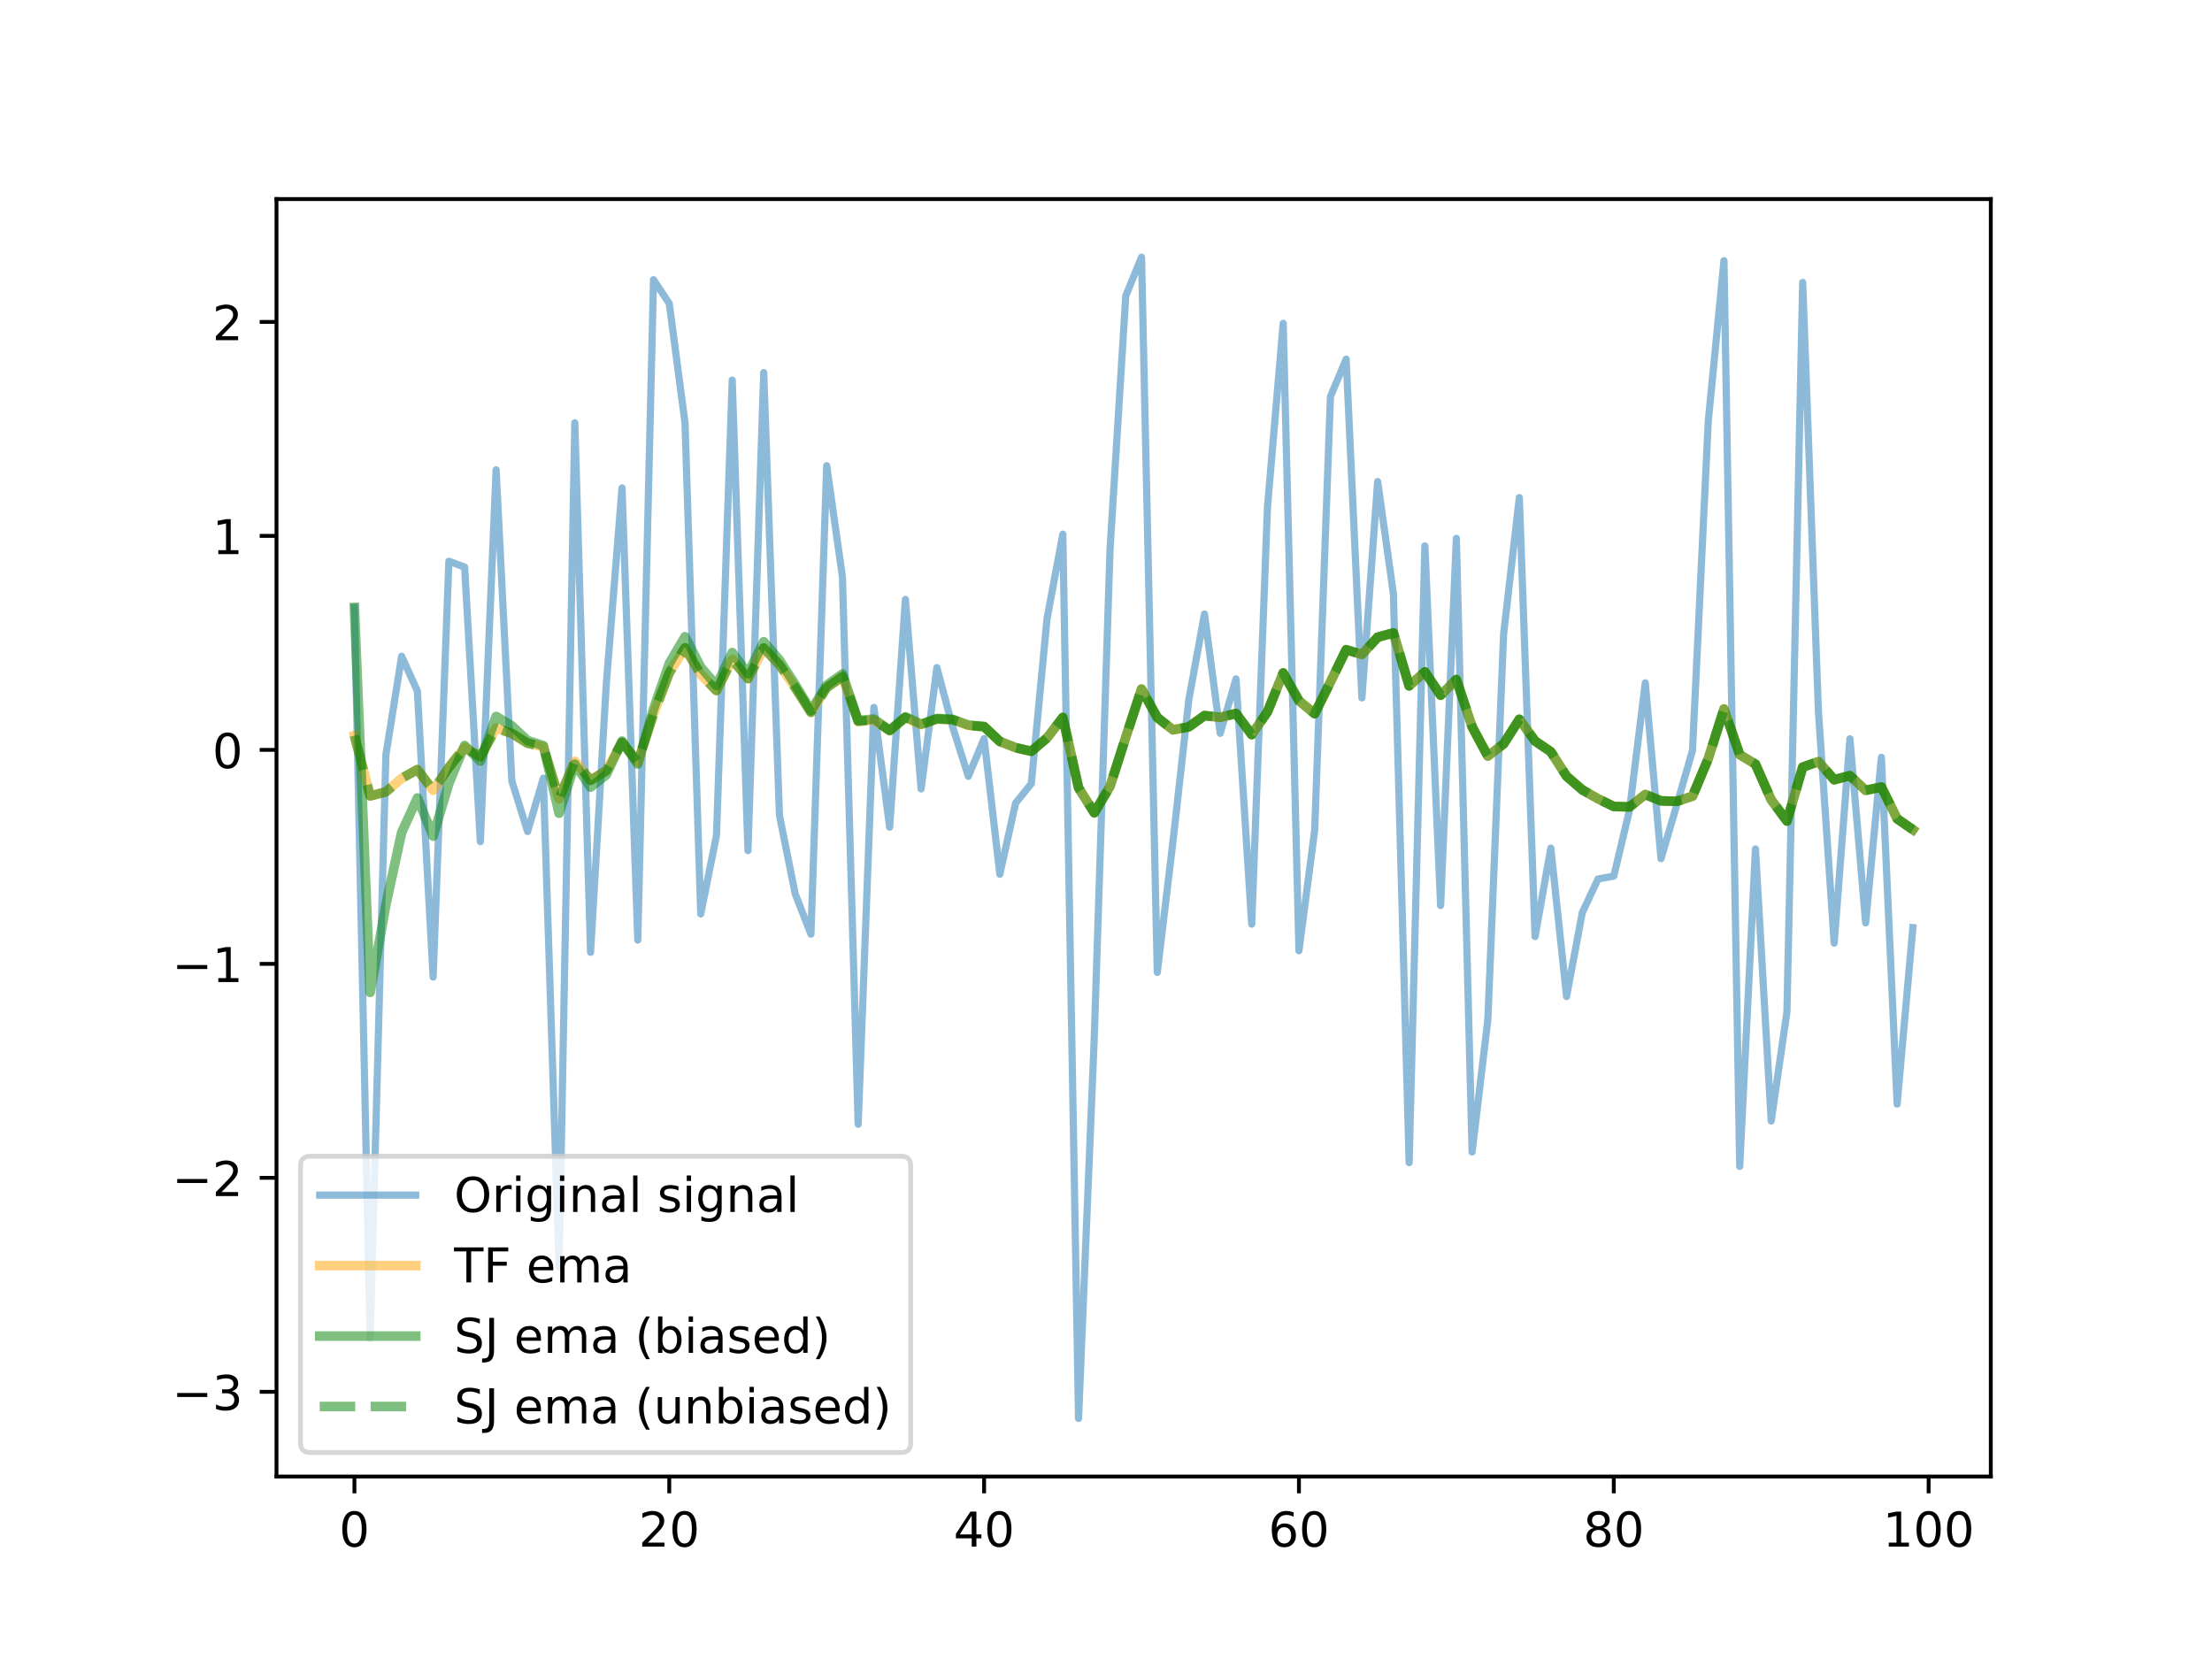 <?xml version="1.0" encoding="utf-8" standalone="no"?>
<!DOCTYPE svg PUBLIC "-//W3C//DTD SVG 1.1//EN"
  "http://www.w3.org/Graphics/SVG/1.1/DTD/svg11.dtd">
<!-- Created with matplotlib (https://matplotlib.org/) -->
<svg height="345.6pt" version="1.1" viewBox="0 0 460.8 345.6" width="460.8pt" xmlns="http://www.w3.org/2000/svg" xmlns:xlink="http://www.w3.org/1999/xlink">
 <defs>
  <style type="text/css">
*{stroke-linecap:butt;stroke-linejoin:round;}
  </style>
 </defs>
 <g id="figure_1">
  <g id="patch_1">
   <path d="M 0 345.6 
L 460.8 345.6 
L 460.8 0 
L 0 0 
z
" style="fill:#ffffff;"/>
  </g>
  <g id="axes_1">
   <g id="patch_2">
    <path d="M 57.6 307.584 
L 414.72 307.584 
L 414.72 41.472 
L 57.6 41.472 
z
" style="fill:#ffffff;"/>
   </g>
   <g id="matplotlib.axis_1">
    <g id="xtick_1">
     <g id="line2d_1">
      <defs>
       <path d="M 0 0 
L 0 3.5 
" id="m5558130acb" style="stroke:#000000;stroke-width:0.8;"/>
      </defs>
      <g>
       <use style="stroke:#000000;stroke-width:0.8;" x="73.833" xlink:href="#m5558130acb" y="307.584"/>
      </g>
     </g>
     <g id="text_1">
      <!-- 0 -->
      <defs>
       <path d="M 31.781 66.406 
Q 24.172 66.406 20.328 58.906 
Q 16.5 51.422 16.5 36.375 
Q 16.5 21.391 20.328 13.891 
Q 24.172 6.391 31.781 6.391 
Q 39.453 6.391 43.281 13.891 
Q 47.125 21.391 47.125 36.375 
Q 47.125 51.422 43.281 58.906 
Q 39.453 66.406 31.781 66.406 
z
M 31.781 74.219 
Q 44.047 74.219 50.516 64.516 
Q 56.984 54.828 56.984 36.375 
Q 56.984 17.969 50.516 8.266 
Q 44.047 -1.422 31.781 -1.422 
Q 19.531 -1.422 13.062 8.266 
Q 6.594 17.969 6.594 36.375 
Q 6.594 54.828 13.062 64.516 
Q 19.531 74.219 31.781 74.219 
z
" id="DejaVuSans-48"/>
      </defs>
      <g transform="translate(70.651 322.182)scale(0.1 -0.1)">
       <use xlink:href="#DejaVuSans-48"/>
      </g>
     </g>
    </g>
    <g id="xtick_2">
     <g id="line2d_2">
      <g>
       <use style="stroke:#000000;stroke-width:0.8;" x="139.42" xlink:href="#m5558130acb" y="307.584"/>
      </g>
     </g>
     <g id="text_2">
      <!-- 20 -->
      <defs>
       <path d="M 19.188 8.297 
L 53.609 8.297 
L 53.609 0 
L 7.328 0 
L 7.328 8.297 
Q 12.938 14.109 22.625 23.891 
Q 32.328 33.688 34.812 36.531 
Q 39.547 41.844 41.422 45.531 
Q 43.312 49.219 43.312 52.781 
Q 43.312 58.594 39.234 62.25 
Q 35.156 65.922 28.609 65.922 
Q 23.969 65.922 18.812 64.312 
Q 13.672 62.703 7.812 59.422 
L 7.812 69.391 
Q 13.766 71.781 18.938 73 
Q 24.125 74.219 28.422 74.219 
Q 39.75 74.219 46.484 68.547 
Q 53.219 62.891 53.219 53.422 
Q 53.219 48.922 51.531 44.891 
Q 49.859 40.875 45.406 35.406 
Q 44.188 33.984 37.641 27.219 
Q 31.109 20.453 19.188 8.297 
z
" id="DejaVuSans-50"/>
      </defs>
      <g transform="translate(133.057 322.182)scale(0.1 -0.1)">
       <use xlink:href="#DejaVuSans-50"/>
       <use x="63.623" xlink:href="#DejaVuSans-48"/>
      </g>
     </g>
    </g>
    <g id="xtick_3">
     <g id="line2d_3">
      <g>
       <use style="stroke:#000000;stroke-width:0.8;" x="205.006" xlink:href="#m5558130acb" y="307.584"/>
      </g>
     </g>
     <g id="text_3">
      <!-- 40 -->
      <defs>
       <path d="M 37.797 64.312 
L 12.891 25.391 
L 37.797 25.391 
z
M 35.203 72.906 
L 47.609 72.906 
L 47.609 25.391 
L 58.016 25.391 
L 58.016 17.188 
L 47.609 17.188 
L 47.609 0 
L 37.797 0 
L 37.797 17.188 
L 4.891 17.188 
L 4.891 26.703 
z
" id="DejaVuSans-52"/>
      </defs>
      <g transform="translate(198.644 322.182)scale(0.1 -0.1)">
       <use xlink:href="#DejaVuSans-52"/>
       <use x="63.623" xlink:href="#DejaVuSans-48"/>
      </g>
     </g>
    </g>
    <g id="xtick_4">
     <g id="line2d_4">
      <g>
       <use style="stroke:#000000;stroke-width:0.8;" x="270.593" xlink:href="#m5558130acb" y="307.584"/>
      </g>
     </g>
     <g id="text_4">
      <!-- 60 -->
      <defs>
       <path d="M 33.016 40.375 
Q 26.375 40.375 22.484 35.828 
Q 18.609 31.297 18.609 23.391 
Q 18.609 15.531 22.484 10.953 
Q 26.375 6.391 33.016 6.391 
Q 39.656 6.391 43.531 10.953 
Q 47.406 15.531 47.406 23.391 
Q 47.406 31.297 43.531 35.828 
Q 39.656 40.375 33.016 40.375 
z
M 52.594 71.297 
L 52.594 62.312 
Q 48.875 64.062 45.094 64.984 
Q 41.312 65.922 37.594 65.922 
Q 27.828 65.922 22.672 59.328 
Q 17.531 52.734 16.797 39.406 
Q 19.672 43.656 24.016 45.922 
Q 28.375 48.188 33.594 48.188 
Q 44.578 48.188 50.953 41.516 
Q 57.328 34.859 57.328 23.391 
Q 57.328 12.156 50.688 5.359 
Q 44.047 -1.422 33.016 -1.422 
Q 20.359 -1.422 13.672 8.266 
Q 6.984 17.969 6.984 36.375 
Q 6.984 53.656 15.188 63.938 
Q 23.391 74.219 37.203 74.219 
Q 40.922 74.219 44.703 73.484 
Q 48.484 72.75 52.594 71.297 
z
" id="DejaVuSans-54"/>
      </defs>
      <g transform="translate(264.231 322.182)scale(0.1 -0.1)">
       <use xlink:href="#DejaVuSans-54"/>
       <use x="63.623" xlink:href="#DejaVuSans-48"/>
      </g>
     </g>
    </g>
    <g id="xtick_5">
     <g id="line2d_5">
      <g>
       <use style="stroke:#000000;stroke-width:0.8;" x="336.18" xlink:href="#m5558130acb" y="307.584"/>
      </g>
     </g>
     <g id="text_5">
      <!-- 80 -->
      <defs>
       <path d="M 31.781 34.625 
Q 24.75 34.625 20.719 30.859 
Q 16.703 27.094 16.703 20.516 
Q 16.703 13.922 20.719 10.156 
Q 24.75 6.391 31.781 6.391 
Q 38.812 6.391 42.859 10.172 
Q 46.922 13.969 46.922 20.516 
Q 46.922 27.094 42.891 30.859 
Q 38.875 34.625 31.781 34.625 
z
M 21.922 38.812 
Q 15.578 40.375 12.031 44.719 
Q 8.5 49.078 8.5 55.328 
Q 8.5 64.062 14.719 69.141 
Q 20.953 74.219 31.781 74.219 
Q 42.672 74.219 48.875 69.141 
Q 55.078 64.062 55.078 55.328 
Q 55.078 49.078 51.531 44.719 
Q 48 40.375 41.703 38.812 
Q 48.828 37.156 52.797 32.312 
Q 56.781 27.484 56.781 20.516 
Q 56.781 9.906 50.312 4.234 
Q 43.844 -1.422 31.781 -1.422 
Q 19.734 -1.422 13.25 4.234 
Q 6.781 9.906 6.781 20.516 
Q 6.781 27.484 10.781 32.312 
Q 14.797 37.156 21.922 38.812 
z
M 18.312 54.391 
Q 18.312 48.734 21.844 45.562 
Q 25.391 42.391 31.781 42.391 
Q 38.141 42.391 41.719 45.562 
Q 45.312 48.734 45.312 54.391 
Q 45.312 60.062 41.719 63.234 
Q 38.141 66.406 31.781 66.406 
Q 25.391 66.406 21.844 63.234 
Q 18.312 60.062 18.312 54.391 
z
" id="DejaVuSans-56"/>
      </defs>
      <g transform="translate(329.817 322.182)scale(0.1 -0.1)">
       <use xlink:href="#DejaVuSans-56"/>
       <use x="63.623" xlink:href="#DejaVuSans-48"/>
      </g>
     </g>
    </g>
    <g id="xtick_6">
     <g id="line2d_6">
      <g>
       <use style="stroke:#000000;stroke-width:0.8;" x="401.767" xlink:href="#m5558130acb" y="307.584"/>
      </g>
     </g>
     <g id="text_6">
      <!-- 100 -->
      <defs>
       <path d="M 12.406 8.297 
L 28.516 8.297 
L 28.516 63.922 
L 10.984 60.406 
L 10.984 69.391 
L 28.422 72.906 
L 38.281 72.906 
L 38.281 8.297 
L 54.391 8.297 
L 54.391 0 
L 12.406 0 
z
" id="DejaVuSans-49"/>
      </defs>
      <g transform="translate(392.223 322.182)scale(0.1 -0.1)">
       <use xlink:href="#DejaVuSans-49"/>
       <use x="63.623" xlink:href="#DejaVuSans-48"/>
       <use x="127.246" xlink:href="#DejaVuSans-48"/>
      </g>
     </g>
    </g>
   </g>
   <g id="matplotlib.axis_2">
    <g id="ytick_1">
     <g id="line2d_7">
      <defs>
       <path d="M 0 0 
L -3.5 0 
" id="mc7356fd0dd" style="stroke:#000000;stroke-width:0.8;"/>
      </defs>
      <g>
       <use style="stroke:#000000;stroke-width:0.8;" x="57.6" xlink:href="#mc7356fd0dd" y="289.937"/>
      </g>
     </g>
     <g id="text_7">
      <!-- −3 -->
      <defs>
       <path d="M 10.594 35.5 
L 73.188 35.5 
L 73.188 27.203 
L 10.594 27.203 
z
" id="DejaVuSans-8722"/>
       <path d="M 40.578 39.312 
Q 47.656 37.797 51.625 33 
Q 55.609 28.219 55.609 21.188 
Q 55.609 10.406 48.188 4.484 
Q 40.766 -1.422 27.094 -1.422 
Q 22.516 -1.422 17.656 -0.516 
Q 12.797 0.391 7.625 2.203 
L 7.625 11.719 
Q 11.719 9.328 16.594 8.109 
Q 21.484 6.891 26.812 6.891 
Q 36.078 6.891 40.938 10.547 
Q 45.797 14.203 45.797 21.188 
Q 45.797 27.641 41.281 31.266 
Q 36.766 34.906 28.719 34.906 
L 20.219 34.906 
L 20.219 43.016 
L 29.109 43.016 
Q 36.375 43.016 40.234 45.922 
Q 44.094 48.828 44.094 54.297 
Q 44.094 59.906 40.109 62.906 
Q 36.141 65.922 28.719 65.922 
Q 24.656 65.922 20.016 65.031 
Q 15.375 64.156 9.812 62.312 
L 9.812 71.094 
Q 15.438 72.656 20.344 73.438 
Q 25.25 74.219 29.594 74.219 
Q 40.828 74.219 47.359 69.109 
Q 53.906 64.016 53.906 55.328 
Q 53.906 49.266 50.438 45.094 
Q 46.969 40.922 40.578 39.312 
z
" id="DejaVuSans-51"/>
      </defs>
      <g transform="translate(35.858 293.736)scale(0.1 -0.1)">
       <use xlink:href="#DejaVuSans-8722"/>
       <use x="83.789" xlink:href="#DejaVuSans-51"/>
      </g>
     </g>
    </g>
    <g id="ytick_2">
     <g id="line2d_8">
      <g>
       <use style="stroke:#000000;stroke-width:0.8;" x="57.6" xlink:href="#mc7356fd0dd" y="245.362"/>
      </g>
     </g>
     <g id="text_8">
      <!-- −2 -->
      <g transform="translate(35.858 249.161)scale(0.1 -0.1)">
       <use xlink:href="#DejaVuSans-8722"/>
       <use x="83.789" xlink:href="#DejaVuSans-50"/>
      </g>
     </g>
    </g>
    <g id="ytick_3">
     <g id="line2d_9">
      <g>
       <use style="stroke:#000000;stroke-width:0.8;" x="57.6" xlink:href="#mc7356fd0dd" y="200.787"/>
      </g>
     </g>
     <g id="text_9">
      <!-- −1 -->
      <g transform="translate(35.858 204.586)scale(0.1 -0.1)">
       <use xlink:href="#DejaVuSans-8722"/>
       <use x="83.789" xlink:href="#DejaVuSans-49"/>
      </g>
     </g>
    </g>
    <g id="ytick_4">
     <g id="line2d_10">
      <g>
       <use style="stroke:#000000;stroke-width:0.8;" x="57.6" xlink:href="#mc7356fd0dd" y="156.212"/>
      </g>
     </g>
     <g id="text_10">
      <!-- 0 -->
      <g transform="translate(44.237 160.011)scale(0.1 -0.1)">
       <use xlink:href="#DejaVuSans-48"/>
      </g>
     </g>
    </g>
    <g id="ytick_5">
     <g id="line2d_11">
      <g>
       <use style="stroke:#000000;stroke-width:0.8;" x="57.6" xlink:href="#mc7356fd0dd" y="111.637"/>
      </g>
     </g>
     <g id="text_11">
      <!-- 1 -->
      <g transform="translate(44.237 115.437)scale(0.1 -0.1)">
       <use xlink:href="#DejaVuSans-49"/>
      </g>
     </g>
    </g>
    <g id="ytick_6">
     <g id="line2d_12">
      <g>
       <use style="stroke:#000000;stroke-width:0.8;" x="57.6" xlink:href="#mc7356fd0dd" y="67.062"/>
      </g>
     </g>
     <g id="text_12">
      <!-- 2 -->
      <g transform="translate(44.237 70.862)scale(0.1 -0.1)">
       <use xlink:href="#DejaVuSans-50"/>
      </g>
     </g>
    </g>
   </g>
   <g id="line2d_13">
    <path clip-path="url(#pefccfba71e)" d="M 73.833 126.546 
L 77.112 278.907 
L 80.391 157.244 
L 83.671 136.711 
L 86.95 143.963 
L 90.229 203.532 
L 93.509 116.913 
L 96.788 118.144 
L 100.067 175.328 
L 103.347 97.875 
L 106.626 162.698 
L 109.905 173.217 
L 113.185 162.11 
L 116.464 263.989 
L 119.743 88.079 
L 123.023 198.382 
L 126.302 142.501 
L 129.581 101.635 
L 132.861 195.834 
L 136.14 58.271 
L 139.42 63.24 
L 142.699 88.074 
L 145.978 190.396 
L 149.258 174.022 
L 152.537 79.188 
L 155.816 177.203 
L 159.096 77.615 
L 162.375 169.864 
L 165.654 186.207 
L 168.934 194.604 
L 172.213 97.014 
L 175.492 120.157 
L 178.772 234.191 
L 182.051 147.372 
L 185.33 172.311 
L 188.61 124.875 
L 191.889 164.349 
L 195.168 139.075 
L 198.448 151.424 
L 201.727 161.718 
L 205.006 153.873 
L 208.286 182.132 
L 211.565 167.306 
L 214.844 163.237 
L 218.124 128.834 
L 221.403 111.277 
L 224.682 295.488 
L 227.962 215.987 
L 231.241 114.441 
L 234.52 61.636 
L 237.8 53.568 
L 241.079 202.568 
L 244.358 175.247 
L 247.638 145.845 
L 250.917 127.913 
L 254.196 152.764 
L 257.476 141.427 
L 260.755 192.516 
L 264.034 105.688 
L 267.314 67.359 
L 270.593 198.05 
L 273.872 172.961 
L 277.152 82.642 
L 280.431 74.8 
L 283.71 145.388 
L 286.99 100.31 
L 290.269 123.685 
L 293.548 242.19 
L 296.828 113.72 
L 300.107 188.639 
L 303.386 112.139 
L 306.666 239.983 
L 309.945 212.438 
L 313.224 132.169 
L 316.504 103.656 
L 319.783 195.102 
L 323.062 176.677 
L 326.342 207.586 
L 329.621 190.116 
L 332.9 183.107 
L 336.18 182.514 
L 339.459 168.762 
L 342.739 142.255 
L 346.018 178.872 
L 349.297 167.723 
L 352.577 156.331 
L 355.856 87.841 
L 359.135 54.307 
L 362.415 242.977 
L 365.694 176.851 
L 368.973 233.515 
L 372.253 210.78 
L 375.532 58.833 
L 378.811 148.19 
L 382.091 196.473 
L 385.37 153.904 
L 388.649 192.247 
L 391.929 157.762 
L 395.208 230.005 
L 398.487 193.24 
" style="fill:none;stroke:#1f77b4;stroke-linecap:square;stroke-opacity:0.5;stroke-width:1.5;"/>
   </g>
   <g id="line2d_14">
    <path clip-path="url(#pefccfba71e)" d="M 73.833 153.246 
L 77.112 165.812 
L 80.391 164.955 
L 83.671 162.13 
L 86.95 160.314 
L 90.229 164.636 
L 93.509 159.863 
L 96.788 155.691 
L 100.067 157.655 
L 103.347 151.677 
L 106.626 152.779 
L 109.905 154.823 
L 113.185 155.552 
L 116.464 166.395 
L 119.743 158.564 
L 123.023 162.545 
L 126.302 160.541 
L 129.581 154.65 
L 132.861 158.769 
L 136.14 148.719 
L 139.42 140.171 
L 142.699 134.961 
L 145.978 140.505 
L 149.258 143.857 
L 152.537 137.39 
L 155.816 141.371 
L 159.096 134.995 
L 162.375 138.482 
L 165.654 143.255 
L 168.934 148.39 
L 172.213 143.252 
L 175.492 140.943 
L 178.772 150.267 
L 182.051 149.978 
L 185.33 152.211 
L 188.61 149.478 
L 191.889 150.965 
L 195.168 149.776 
L 198.448 149.941 
L 201.727 151.118 
L 205.006 151.394 
L 208.286 154.468 
L 211.565 155.751 
L 214.844 156.5 
L 218.124 153.733 
L 221.403 149.488 
L 224.682 164.088 
L 227.962 169.278 
L 231.241 163.794 
L 234.52 153.578 
L 237.8 143.577 
L 241.079 149.476 
L 244.358 152.053 
L 247.638 151.432 
L 250.917 149.08 
L 254.196 149.449 
L 257.476 148.647 
L 260.755 153.034 
L 264.034 148.299 
L 267.314 140.205 
L 270.593 145.99 
L 273.872 148.687 
L 277.152 142.082 
L 280.431 135.354 
L 283.71 136.357 
L 286.99 132.753 
L 290.269 131.846 
L 293.548 142.88 
L 296.828 139.964 
L 300.107 144.832 
L 303.386 141.563 
L 306.666 151.405 
L 309.945 157.508 
L 313.224 154.974 
L 316.504 149.842 
L 319.783 154.368 
L 323.062 156.599 
L 326.342 161.698 
L 329.621 164.54 
L 332.9 166.396 
L 336.18 168.008 
L 339.459 168.084 
L 342.739 165.501 
L 346.018 166.838 
L 349.297 166.926 
L 352.577 165.867 
L 355.856 158.064 
L 359.135 147.688 
L 362.415 157.217 
L 365.694 159.181 
L 368.973 166.614 
L 372.253 171.031 
L 375.532 159.811 
L 378.811 158.649 
L 382.091 162.431 
L 385.37 161.578 
L 388.649 164.645 
L 391.929 163.957 
L 395.208 170.562 
L 398.487 172.83 
" style="fill:none;stroke:#ffa500;stroke-linecap:square;stroke-opacity:0.5;stroke-width:2;"/>
   </g>
   <g id="line2d_15">
    <path clip-path="url(#pefccfba71e)" d="M 73.833 126.546 
L 77.112 206.736 
L 80.391 188.473 
L 83.671 173.422 
L 86.95 166.228 
L 90.229 174.189 
L 93.509 163.211 
L 96.788 155.298 
L 100.067 158.567 
L 103.347 149.249 
L 106.626 151.209 
L 109.905 154.276 
L 113.185 155.326 
L 116.464 169.416 
L 119.743 159.173 
L 123.023 163.986 
L 126.302 161.407 
L 129.581 154.375 
L 132.861 159.168 
L 136.14 147.682 
L 139.42 138.2 
L 142.699 132.64 
L 145.978 138.977 
L 149.258 142.786 
L 152.537 135.934 
L 155.816 140.346 
L 159.096 133.686 
L 162.375 137.503 
L 165.654 142.614 
L 168.934 148.043 
L 172.213 142.738 
L 175.492 140.4 
L 178.772 150.078 
L 182.051 149.799 
L 185.33 152.108 
L 188.61 149.322 
L 191.889 150.856 
L 195.168 149.656 
L 198.448 149.836 
L 201.727 151.042 
L 205.006 151.329 
L 208.286 154.447 
L 211.565 155.746 
L 214.844 156.503 
L 218.124 153.712 
L 221.403 149.434 
L 224.682 164.144 
L 227.962 169.361 
L 231.241 163.838 
L 234.52 153.565 
L 237.8 143.518 
L 241.079 149.448 
L 244.358 152.038 
L 247.638 151.416 
L 250.917 149.059 
L 254.196 149.43 
L 257.476 148.628 
L 260.755 153.027 
L 264.034 148.283 
L 267.314 140.176 
L 270.593 145.973 
L 273.872 148.676 
L 277.152 142.064 
L 280.431 135.329 
L 283.71 136.336 
L 286.99 132.73 
L 290.269 131.825 
L 293.548 142.87 
L 296.828 139.953 
L 300.107 144.825 
L 303.386 141.554 
L 306.666 151.402 
L 309.945 157.509 
L 313.224 154.974 
L 316.504 149.84 
L 319.783 154.368 
L 323.062 156.599 
L 326.342 161.699 
L 329.621 164.542 
L 332.9 166.399 
L 336.18 168.011 
L 339.459 168.086 
L 342.739 165.502 
L 346.018 166.839 
L 349.297 166.928 
L 352.577 165.868 
L 355.856 158.064 
L 359.135 147.688 
L 362.415 157.217 
L 365.694 159.181 
L 368.973 166.615 
L 372.253 171.032 
L 375.532 159.811 
L 378.811 158.649 
L 382.091 162.432 
L 385.37 161.579 
L 388.649 164.646 
L 391.929 163.957 
L 395.208 170.562 
L 398.487 172.83 
" style="fill:none;stroke:#008000;stroke-linecap:square;stroke-opacity:0.5;stroke-width:2;"/>
   </g>
   <g id="line2d_16">
    <path clip-path="url(#pefccfba71e)" d="M 73.833 153.246 
L 77.112 165.812 
L 80.391 164.955 
L 83.671 162.13 
L 86.95 160.314 
L 90.229 164.636 
L 93.509 159.863 
L 96.788 155.691 
L 100.067 157.655 
L 103.347 151.677 
L 106.626 152.779 
L 109.905 154.823 
L 113.185 155.552 
L 116.464 166.395 
L 119.743 158.564 
L 123.023 162.545 
L 126.302 160.541 
L 129.581 154.65 
L 132.861 158.769 
L 136.14 148.719 
L 139.42 140.171 
L 142.699 134.961 
L 145.978 140.505 
L 149.258 143.857 
L 152.537 137.39 
L 155.816 141.371 
L 159.096 134.995 
L 162.375 138.482 
L 165.654 143.255 
L 168.934 148.39 
L 172.213 143.252 
L 175.492 140.943 
L 178.772 150.267 
L 182.051 149.978 
L 185.33 152.211 
L 188.61 149.478 
L 191.889 150.965 
L 195.168 149.776 
L 198.448 149.941 
L 201.727 151.118 
L 205.006 151.394 
L 208.286 154.468 
L 211.565 155.751 
L 214.844 156.5 
L 218.124 153.733 
L 221.403 149.488 
L 224.682 164.088 
L 227.962 169.278 
L 231.241 163.794 
L 234.52 153.578 
L 237.8 143.577 
L 241.079 149.476 
L 244.358 152.053 
L 247.638 151.432 
L 250.917 149.08 
L 254.196 149.449 
L 257.476 148.647 
L 260.755 153.034 
L 264.034 148.299 
L 267.314 140.205 
L 270.593 145.99 
L 273.872 148.687 
L 277.152 142.082 
L 280.431 135.354 
L 283.71 136.357 
L 286.99 132.753 
L 290.269 131.846 
L 293.548 142.88 
L 296.828 139.964 
L 300.107 144.832 
L 303.386 141.563 
L 306.666 151.405 
L 309.945 157.508 
L 313.224 154.974 
L 316.504 149.842 
L 319.783 154.368 
L 323.062 156.599 
L 326.342 161.698 
L 329.621 164.54 
L 332.9 166.396 
L 336.18 168.008 
L 339.459 168.084 
L 342.739 165.501 
L 346.018 166.838 
L 349.297 166.926 
L 352.577 165.867 
L 355.856 158.064 
L 359.135 147.688 
L 362.415 157.217 
L 365.694 159.181 
L 368.973 166.614 
L 372.253 171.031 
L 375.532 159.811 
L 378.811 158.649 
L 382.091 162.431 
L 385.37 161.578 
L 388.649 164.645 
L 391.929 163.957 
L 395.208 170.562 
L 398.487 172.83 
" style="fill:none;stroke:#008000;stroke-dasharray:7.4,3.2;stroke-dashoffset:0;stroke-opacity:0.5;stroke-width:2;"/>
   </g>
   <g id="patch_3">
    <path d="M 57.6 307.584 
L 57.6 41.472 
" style="fill:none;stroke:#000000;stroke-linecap:square;stroke-linejoin:miter;stroke-width:0.8;"/>
   </g>
   <g id="patch_4">
    <path d="M 414.72 307.584 
L 414.72 41.472 
" style="fill:none;stroke:#000000;stroke-linecap:square;stroke-linejoin:miter;stroke-width:0.8;"/>
   </g>
   <g id="patch_5">
    <path d="M 57.6 307.584 
L 414.72 307.584 
" style="fill:none;stroke:#000000;stroke-linecap:square;stroke-linejoin:miter;stroke-width:0.8;"/>
   </g>
   <g id="patch_6">
    <path d="M 57.6 41.472 
L 414.72 41.472 
" style="fill:none;stroke:#000000;stroke-linecap:square;stroke-linejoin:miter;stroke-width:0.8;"/>
   </g>
   <g id="legend_1">
    <g id="patch_7">
     <path d="M 64.6 302.584 
L 187.72 302.584 
Q 189.72 302.584 189.72 300.584 
L 189.72 242.871 
Q 189.72 240.871 187.72 240.871 
L 64.6 240.871 
Q 62.6 240.871 62.6 242.871 
L 62.6 300.584 
Q 62.6 302.584 64.6 302.584 
z
" style="fill:#ffffff;opacity:0.8;stroke:#cccccc;stroke-linejoin:miter;"/>
    </g>
    <g id="line2d_17">
     <path d="M 66.6 248.97 
L 86.6 248.97 
" style="fill:none;stroke:#1f77b4;stroke-linecap:square;stroke-opacity:0.5;stroke-width:1.5;"/>
    </g>
    <g id="line2d_18"/>
    <g id="text_13">
     <!-- Original signal -->
     <defs>
      <path d="M 39.406 66.219 
Q 28.656 66.219 22.328 58.203 
Q 16.016 50.203 16.016 36.375 
Q 16.016 22.609 22.328 14.594 
Q 28.656 6.594 39.406 6.594 
Q 50.141 6.594 56.422 14.594 
Q 62.703 22.609 62.703 36.375 
Q 62.703 50.203 56.422 58.203 
Q 50.141 66.219 39.406 66.219 
z
M 39.406 74.219 
Q 54.734 74.219 63.906 63.938 
Q 73.094 53.656 73.094 36.375 
Q 73.094 19.141 63.906 8.859 
Q 54.734 -1.422 39.406 -1.422 
Q 24.031 -1.422 14.812 8.828 
Q 5.609 19.094 5.609 36.375 
Q 5.609 53.656 14.812 63.938 
Q 24.031 74.219 39.406 74.219 
z
" id="DejaVuSans-79"/>
      <path d="M 41.109 46.297 
Q 39.594 47.172 37.812 47.578 
Q 36.031 48 33.891 48 
Q 26.266 48 22.188 43.047 
Q 18.109 38.094 18.109 28.812 
L 18.109 0 
L 9.078 0 
L 9.078 54.688 
L 18.109 54.688 
L 18.109 46.188 
Q 20.953 51.172 25.484 53.578 
Q 30.031 56 36.531 56 
Q 37.453 56 38.578 55.875 
Q 39.703 55.766 41.062 55.516 
z
" id="DejaVuSans-114"/>
      <path d="M 9.422 54.688 
L 18.406 54.688 
L 18.406 0 
L 9.422 0 
z
M 9.422 75.984 
L 18.406 75.984 
L 18.406 64.594 
L 9.422 64.594 
z
" id="DejaVuSans-105"/>
      <path d="M 45.406 27.984 
Q 45.406 37.75 41.375 43.109 
Q 37.359 48.484 30.078 48.484 
Q 22.859 48.484 18.828 43.109 
Q 14.797 37.75 14.797 27.984 
Q 14.797 18.266 18.828 12.891 
Q 22.859 7.516 30.078 7.516 
Q 37.359 7.516 41.375 12.891 
Q 45.406 18.266 45.406 27.984 
z
M 54.391 6.781 
Q 54.391 -7.172 48.188 -13.984 
Q 42 -20.797 29.203 -20.797 
Q 24.469 -20.797 20.266 -20.094 
Q 16.062 -19.391 12.109 -17.922 
L 12.109 -9.188 
Q 16.062 -11.328 19.922 -12.344 
Q 23.781 -13.375 27.781 -13.375 
Q 36.625 -13.375 41.016 -8.766 
Q 45.406 -4.156 45.406 5.172 
L 45.406 9.625 
Q 42.625 4.781 38.281 2.391 
Q 33.938 0 27.875 0 
Q 17.828 0 11.672 7.656 
Q 5.516 15.328 5.516 27.984 
Q 5.516 40.672 11.672 48.328 
Q 17.828 56 27.875 56 
Q 33.938 56 38.281 53.609 
Q 42.625 51.219 45.406 46.391 
L 45.406 54.688 
L 54.391 54.688 
z
" id="DejaVuSans-103"/>
      <path d="M 54.891 33.016 
L 54.891 0 
L 45.906 0 
L 45.906 32.719 
Q 45.906 40.484 42.875 44.328 
Q 39.844 48.188 33.797 48.188 
Q 26.516 48.188 22.312 43.547 
Q 18.109 38.922 18.109 30.906 
L 18.109 0 
L 9.078 0 
L 9.078 54.688 
L 18.109 54.688 
L 18.109 46.188 
Q 21.344 51.125 25.703 53.562 
Q 30.078 56 35.797 56 
Q 45.219 56 50.047 50.172 
Q 54.891 44.344 54.891 33.016 
z
" id="DejaVuSans-110"/>
      <path d="M 34.281 27.484 
Q 23.391 27.484 19.188 25 
Q 14.984 22.516 14.984 16.5 
Q 14.984 11.719 18.141 8.906 
Q 21.297 6.109 26.703 6.109 
Q 34.188 6.109 38.703 11.406 
Q 43.219 16.703 43.219 25.484 
L 43.219 27.484 
z
M 52.203 31.203 
L 52.203 0 
L 43.219 0 
L 43.219 8.297 
Q 40.141 3.328 35.547 0.953 
Q 30.953 -1.422 24.312 -1.422 
Q 15.922 -1.422 10.953 3.297 
Q 6 8.016 6 15.922 
Q 6 25.141 12.172 29.828 
Q 18.359 34.516 30.609 34.516 
L 43.219 34.516 
L 43.219 35.406 
Q 43.219 41.609 39.141 45 
Q 35.062 48.391 27.688 48.391 
Q 23 48.391 18.547 47.266 
Q 14.109 46.141 10.016 43.891 
L 10.016 52.203 
Q 14.938 54.109 19.578 55.047 
Q 24.219 56 28.609 56 
Q 40.484 56 46.344 49.844 
Q 52.203 43.703 52.203 31.203 
z
" id="DejaVuSans-97"/>
      <path d="M 9.422 75.984 
L 18.406 75.984 
L 18.406 0 
L 9.422 0 
z
" id="DejaVuSans-108"/>
      <path id="DejaVuSans-32"/>
      <path d="M 44.281 53.078 
L 44.281 44.578 
Q 40.484 46.531 36.375 47.5 
Q 32.281 48.484 27.875 48.484 
Q 21.188 48.484 17.844 46.438 
Q 14.5 44.391 14.5 40.281 
Q 14.5 37.156 16.891 35.375 
Q 19.281 33.594 26.516 31.984 
L 29.594 31.297 
Q 39.156 29.25 43.188 25.516 
Q 47.219 21.781 47.219 15.094 
Q 47.219 7.469 41.188 3.016 
Q 35.156 -1.422 24.609 -1.422 
Q 20.219 -1.422 15.453 -0.562 
Q 10.688 0.297 5.422 2 
L 5.422 11.281 
Q 10.406 8.688 15.234 7.391 
Q 20.062 6.109 24.812 6.109 
Q 31.156 6.109 34.562 8.281 
Q 37.984 10.453 37.984 14.406 
Q 37.984 18.062 35.516 20.016 
Q 33.062 21.969 24.703 23.781 
L 21.578 24.516 
Q 13.234 26.266 9.516 29.906 
Q 5.812 33.547 5.812 39.891 
Q 5.812 47.609 11.281 51.797 
Q 16.75 56 26.812 56 
Q 31.781 56 36.172 55.266 
Q 40.578 54.547 44.281 53.078 
z
" id="DejaVuSans-115"/>
     </defs>
     <g transform="translate(94.6 252.47)scale(0.1 -0.1)">
      <use xlink:href="#DejaVuSans-79"/>
      <use x="78.711" xlink:href="#DejaVuSans-114"/>
      <use x="119.824" xlink:href="#DejaVuSans-105"/>
      <use x="147.607" xlink:href="#DejaVuSans-103"/>
      <use x="211.084" xlink:href="#DejaVuSans-105"/>
      <use x="238.867" xlink:href="#DejaVuSans-110"/>
      <use x="302.246" xlink:href="#DejaVuSans-97"/>
      <use x="363.525" xlink:href="#DejaVuSans-108"/>
      <use x="391.309" xlink:href="#DejaVuSans-32"/>
      <use x="423.096" xlink:href="#DejaVuSans-115"/>
      <use x="475.195" xlink:href="#DejaVuSans-105"/>
      <use x="502.979" xlink:href="#DejaVuSans-103"/>
      <use x="566.455" xlink:href="#DejaVuSans-110"/>
      <use x="629.834" xlink:href="#DejaVuSans-97"/>
      <use x="691.113" xlink:href="#DejaVuSans-108"/>
     </g>
    </g>
    <g id="line2d_19">
     <path d="M 66.6 263.648 
L 86.6 263.648 
" style="fill:none;stroke:#ffa500;stroke-linecap:square;stroke-opacity:0.5;stroke-width:2;"/>
    </g>
    <g id="line2d_20"/>
    <g id="text_14">
     <!-- TF ema -->
     <defs>
      <path d="M -0.297 72.906 
L 61.375 72.906 
L 61.375 64.594 
L 35.5 64.594 
L 35.5 0 
L 25.594 0 
L 25.594 64.594 
L -0.297 64.594 
z
" id="DejaVuSans-84"/>
      <path d="M 9.812 72.906 
L 51.703 72.906 
L 51.703 64.594 
L 19.672 64.594 
L 19.672 43.109 
L 48.578 43.109 
L 48.578 34.812 
L 19.672 34.812 
L 19.672 0 
L 9.812 0 
z
" id="DejaVuSans-70"/>
      <path d="M 56.203 29.594 
L 56.203 25.203 
L 14.891 25.203 
Q 15.484 15.922 20.484 11.062 
Q 25.484 6.203 34.422 6.203 
Q 39.594 6.203 44.453 7.469 
Q 49.312 8.734 54.109 11.281 
L 54.109 2.781 
Q 49.266 0.734 44.188 -0.344 
Q 39.109 -1.422 33.891 -1.422 
Q 20.797 -1.422 13.156 6.188 
Q 5.516 13.812 5.516 26.812 
Q 5.516 40.234 12.766 48.109 
Q 20.016 56 32.328 56 
Q 43.359 56 49.781 48.891 
Q 56.203 41.797 56.203 29.594 
z
M 47.219 32.234 
Q 47.125 39.594 43.094 43.984 
Q 39.062 48.391 32.422 48.391 
Q 24.906 48.391 20.391 44.141 
Q 15.875 39.891 15.188 32.172 
z
" id="DejaVuSans-101"/>
      <path d="M 52 44.188 
Q 55.375 50.25 60.062 53.125 
Q 64.75 56 71.094 56 
Q 79.641 56 84.281 50.016 
Q 88.922 44.047 88.922 33.016 
L 88.922 0 
L 79.891 0 
L 79.891 32.719 
Q 79.891 40.578 77.094 44.375 
Q 74.312 48.188 68.609 48.188 
Q 61.625 48.188 57.562 43.547 
Q 53.516 38.922 53.516 30.906 
L 53.516 0 
L 44.484 0 
L 44.484 32.719 
Q 44.484 40.625 41.703 44.406 
Q 38.922 48.188 33.109 48.188 
Q 26.219 48.188 22.156 43.531 
Q 18.109 38.875 18.109 30.906 
L 18.109 0 
L 9.078 0 
L 9.078 54.688 
L 18.109 54.688 
L 18.109 46.188 
Q 21.188 51.219 25.484 53.609 
Q 29.781 56 35.688 56 
Q 41.656 56 45.828 52.969 
Q 50 49.953 52 44.188 
z
" id="DejaVuSans-109"/>
     </defs>
     <g transform="translate(94.6 267.148)scale(0.1 -0.1)">
      <use xlink:href="#DejaVuSans-84"/>
      <use x="61.084" xlink:href="#DejaVuSans-70"/>
      <use x="118.604" xlink:href="#DejaVuSans-32"/>
      <use x="150.391" xlink:href="#DejaVuSans-101"/>
      <use x="211.914" xlink:href="#DejaVuSans-109"/>
      <use x="309.326" xlink:href="#DejaVuSans-97"/>
     </g>
    </g>
    <g id="line2d_21">
     <path d="M 66.6 278.326 
L 86.6 278.326 
" style="fill:none;stroke:#008000;stroke-linecap:square;stroke-opacity:0.5;stroke-width:2;"/>
    </g>
    <g id="line2d_22"/>
    <g id="text_15">
     <!-- SJ ema (biased) -->
     <defs>
      <path d="M 53.516 70.516 
L 53.516 60.891 
Q 47.906 63.578 42.922 64.891 
Q 37.938 66.219 33.297 66.219 
Q 25.25 66.219 20.875 63.094 
Q 16.5 59.969 16.5 54.203 
Q 16.5 49.359 19.406 46.891 
Q 22.312 44.438 30.422 42.922 
L 36.375 41.703 
Q 47.406 39.594 52.656 34.297 
Q 57.906 29 57.906 20.125 
Q 57.906 9.516 50.797 4.047 
Q 43.703 -1.422 29.984 -1.422 
Q 24.812 -1.422 18.969 -0.25 
Q 13.141 0.922 6.891 3.219 
L 6.891 13.375 
Q 12.891 10.016 18.656 8.297 
Q 24.422 6.594 29.984 6.594 
Q 38.422 6.594 43.016 9.906 
Q 47.609 13.234 47.609 19.391 
Q 47.609 24.75 44.312 27.781 
Q 41.016 30.812 33.5 32.328 
L 27.484 33.5 
Q 16.453 35.688 11.516 40.375 
Q 6.594 45.062 6.594 53.422 
Q 6.594 63.094 13.406 68.656 
Q 20.219 74.219 32.172 74.219 
Q 37.312 74.219 42.625 73.281 
Q 47.953 72.359 53.516 70.516 
z
" id="DejaVuSans-83"/>
      <path d="M 9.812 72.906 
L 19.672 72.906 
L 19.672 5.078 
Q 19.672 -8.109 14.672 -14.062 
Q 9.672 -20.016 -1.422 -20.016 
L -5.172 -20.016 
L -5.172 -11.719 
L -2.094 -11.719 
Q 4.438 -11.719 7.125 -8.047 
Q 9.812 -4.391 9.812 5.078 
z
" id="DejaVuSans-74"/>
      <path d="M 31 75.875 
Q 24.469 64.656 21.281 53.656 
Q 18.109 42.672 18.109 31.391 
Q 18.109 20.125 21.312 9.062 
Q 24.516 -2 31 -13.188 
L 23.188 -13.188 
Q 15.875 -1.703 12.234 9.375 
Q 8.594 20.453 8.594 31.391 
Q 8.594 42.281 12.203 53.312 
Q 15.828 64.359 23.188 75.875 
z
" id="DejaVuSans-40"/>
      <path d="M 48.688 27.297 
Q 48.688 37.203 44.609 42.844 
Q 40.531 48.484 33.406 48.484 
Q 26.266 48.484 22.188 42.844 
Q 18.109 37.203 18.109 27.297 
Q 18.109 17.391 22.188 11.75 
Q 26.266 6.109 33.406 6.109 
Q 40.531 6.109 44.609 11.75 
Q 48.688 17.391 48.688 27.297 
z
M 18.109 46.391 
Q 20.953 51.266 25.266 53.625 
Q 29.594 56 35.594 56 
Q 45.562 56 51.781 48.094 
Q 58.016 40.188 58.016 27.297 
Q 58.016 14.406 51.781 6.484 
Q 45.562 -1.422 35.594 -1.422 
Q 29.594 -1.422 25.266 0.953 
Q 20.953 3.328 18.109 8.203 
L 18.109 0 
L 9.078 0 
L 9.078 75.984 
L 18.109 75.984 
z
" id="DejaVuSans-98"/>
      <path d="M 45.406 46.391 
L 45.406 75.984 
L 54.391 75.984 
L 54.391 0 
L 45.406 0 
L 45.406 8.203 
Q 42.578 3.328 38.25 0.953 
Q 33.938 -1.422 27.875 -1.422 
Q 17.969 -1.422 11.734 6.484 
Q 5.516 14.406 5.516 27.297 
Q 5.516 40.188 11.734 48.094 
Q 17.969 56 27.875 56 
Q 33.938 56 38.25 53.625 
Q 42.578 51.266 45.406 46.391 
z
M 14.797 27.297 
Q 14.797 17.391 18.875 11.75 
Q 22.953 6.109 30.078 6.109 
Q 37.203 6.109 41.297 11.75 
Q 45.406 17.391 45.406 27.297 
Q 45.406 37.203 41.297 42.844 
Q 37.203 48.484 30.078 48.484 
Q 22.953 48.484 18.875 42.844 
Q 14.797 37.203 14.797 27.297 
z
" id="DejaVuSans-100"/>
      <path d="M 8.016 75.875 
L 15.828 75.875 
Q 23.141 64.359 26.781 53.312 
Q 30.422 42.281 30.422 31.391 
Q 30.422 20.453 26.781 9.375 
Q 23.141 -1.703 15.828 -13.188 
L 8.016 -13.188 
Q 14.5 -2 17.703 9.062 
Q 20.906 20.125 20.906 31.391 
Q 20.906 42.672 17.703 53.656 
Q 14.5 64.656 8.016 75.875 
z
" id="DejaVuSans-41"/>
     </defs>
     <g transform="translate(94.6 281.826)scale(0.1 -0.1)">
      <use xlink:href="#DejaVuSans-83"/>
      <use x="63.477" xlink:href="#DejaVuSans-74"/>
      <use x="92.969" xlink:href="#DejaVuSans-32"/>
      <use x="124.756" xlink:href="#DejaVuSans-101"/>
      <use x="186.279" xlink:href="#DejaVuSans-109"/>
      <use x="283.691" xlink:href="#DejaVuSans-97"/>
      <use x="344.971" xlink:href="#DejaVuSans-32"/>
      <use x="376.758" xlink:href="#DejaVuSans-40"/>
      <use x="415.771" xlink:href="#DejaVuSans-98"/>
      <use x="479.248" xlink:href="#DejaVuSans-105"/>
      <use x="507.031" xlink:href="#DejaVuSans-97"/>
      <use x="568.311" xlink:href="#DejaVuSans-115"/>
      <use x="620.41" xlink:href="#DejaVuSans-101"/>
      <use x="681.934" xlink:href="#DejaVuSans-100"/>
      <use x="745.41" xlink:href="#DejaVuSans-41"/>
     </g>
    </g>
    <g id="line2d_23">
     <path d="M 66.6 293.004 
L 86.6 293.004 
" style="fill:none;stroke:#008000;stroke-dasharray:7.4,3.2;stroke-dashoffset:0;stroke-opacity:0.5;stroke-width:2;"/>
    </g>
    <g id="line2d_24"/>
    <g id="text_16">
     <!-- SJ ema (unbiased) -->
     <defs>
      <path d="M 8.5 21.578 
L 8.5 54.688 
L 17.484 54.688 
L 17.484 21.922 
Q 17.484 14.156 20.5 10.266 
Q 23.531 6.391 29.594 6.391 
Q 36.859 6.391 41.078 11.031 
Q 45.312 15.672 45.312 23.688 
L 45.312 54.688 
L 54.297 54.688 
L 54.297 0 
L 45.312 0 
L 45.312 8.406 
Q 42.047 3.422 37.719 1 
Q 33.406 -1.422 27.688 -1.422 
Q 18.266 -1.422 13.375 4.438 
Q 8.5 10.297 8.5 21.578 
z
M 31.109 56 
z
" id="DejaVuSans-117"/>
     </defs>
     <g transform="translate(94.6 296.504)scale(0.1 -0.1)">
      <use xlink:href="#DejaVuSans-83"/>
      <use x="63.477" xlink:href="#DejaVuSans-74"/>
      <use x="92.969" xlink:href="#DejaVuSans-32"/>
      <use x="124.756" xlink:href="#DejaVuSans-101"/>
      <use x="186.279" xlink:href="#DejaVuSans-109"/>
      <use x="283.691" xlink:href="#DejaVuSans-97"/>
      <use x="344.971" xlink:href="#DejaVuSans-32"/>
      <use x="376.758" xlink:href="#DejaVuSans-40"/>
      <use x="415.771" xlink:href="#DejaVuSans-117"/>
      <use x="479.15" xlink:href="#DejaVuSans-110"/>
      <use x="542.529" xlink:href="#DejaVuSans-98"/>
      <use x="606.006" xlink:href="#DejaVuSans-105"/>
      <use x="633.789" xlink:href="#DejaVuSans-97"/>
      <use x="695.068" xlink:href="#DejaVuSans-115"/>
      <use x="747.168" xlink:href="#DejaVuSans-101"/>
      <use x="808.691" xlink:href="#DejaVuSans-100"/>
      <use x="872.168" xlink:href="#DejaVuSans-41"/>
     </g>
    </g>
   </g>
  </g>
 </g>
 <defs>
  <clipPath id="pefccfba71e">
   <rect height="266.112" width="357.12" x="57.6" y="41.472"/>
  </clipPath>
 </defs>
</svg>
